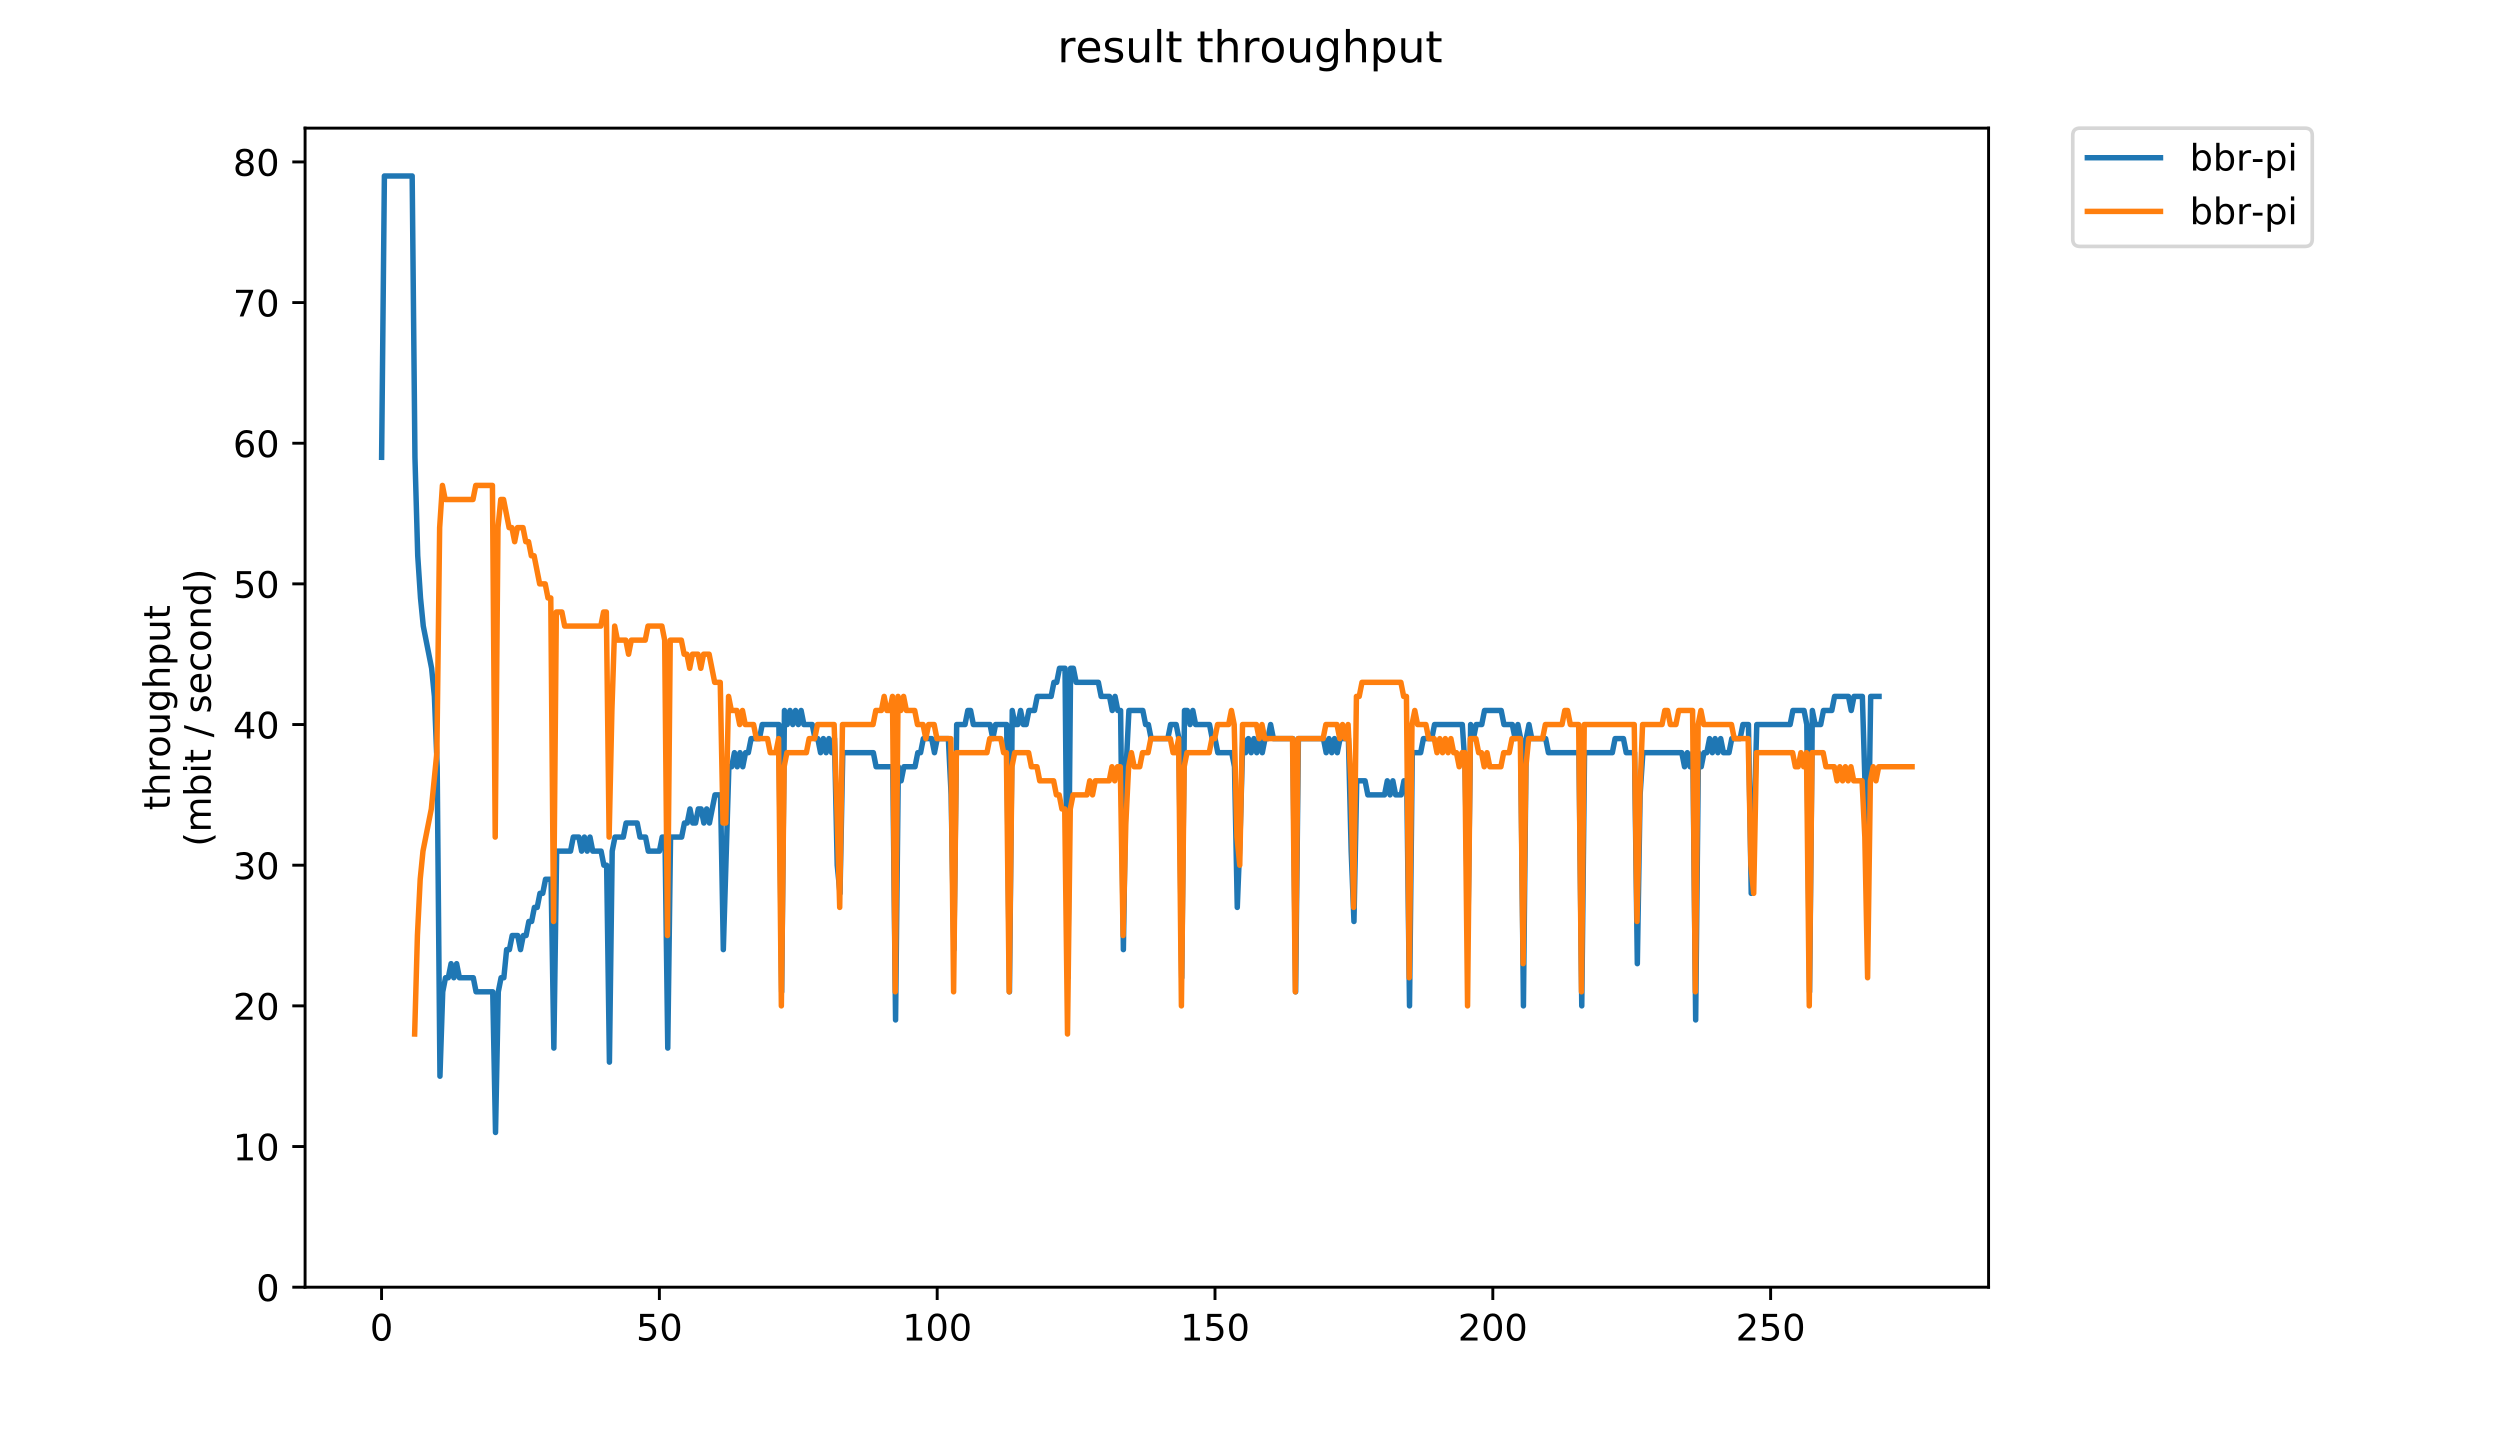 <?xml version="1.0" encoding="utf-8" standalone="no"?>
<!DOCTYPE svg PUBLIC "-//W3C//DTD SVG 1.1//EN"
  "http://www.w3.org/Graphics/SVG/1.1/DTD/svg11.dtd">
<!-- Created with matplotlib (https://matplotlib.org/) -->
<svg height="396pt" version="1.1" viewBox="0 0 684 396" width="684pt" xmlns="http://www.w3.org/2000/svg" xmlns:xlink="http://www.w3.org/1999/xlink">
 <defs>
  <style type="text/css">
*{stroke-linecap:butt;stroke-linejoin:round;}
  </style>
 </defs>
 <g id="figure_1">
  <g id="patch_1">
   <path d="M 0 396 
L 684 396 
L 684 0 
L 0 0 
z
" style="fill:#ffffff;"/>
  </g>
  <g id="axes_1">
   <g id="patch_2">
    <path d="M 83.472 352.174 
L 544.074 352.174 
L 544.074 35.062 
L 83.472 35.062 
z
" style="fill:#ffffff;"/>
   </g>
   <g id="matplotlib.axis_1">
    <g id="xtick_1">
     <g id="line2d_1">
      <defs>
       <path d="M 0 0 
L 0 3.5 
" id="m785abc1c03" style="stroke:#000000;stroke-width:0.8;"/>
      </defs>
      <g>
       <use style="stroke:#000000;stroke-width:0.8;" x="104.395" xlink:href="#m785abc1c03" y="352.174"/>
      </g>
     </g>
     <g id="text_1">
      <!-- 0 -->
      <defs>
       <path d="M 31.781 66.406 
Q 24.172 66.406 20.328 58.906 
Q 16.5 51.422 16.5 36.375 
Q 16.5 21.391 20.328 13.891 
Q 24.172 6.391 31.781 6.391 
Q 39.453 6.391 43.281 13.891 
Q 47.125 21.391 47.125 36.375 
Q 47.125 51.422 43.281 58.906 
Q 39.453 66.406 31.781 66.406 
z
M 31.781 74.219 
Q 44.047 74.219 50.516 64.516 
Q 56.984 54.828 56.984 36.375 
Q 56.984 17.969 50.516 8.266 
Q 44.047 -1.422 31.781 -1.422 
Q 19.531 -1.422 13.062 8.266 
Q 6.594 17.969 6.594 36.375 
Q 6.594 54.828 13.062 64.516 
Q 19.531 74.219 31.781 74.219 
z
" id="DejaVuSans-48"/>
      </defs>
      <g transform="translate(101.214 366.773)scale(0.1 -0.1)">
       <use xlink:href="#DejaVuSans-48"/>
      </g>
     </g>
    </g>
    <g id="xtick_2">
     <g id="line2d_2">
      <g>
       <use style="stroke:#000000;stroke-width:0.8;" x="180.405" xlink:href="#m785abc1c03" y="352.174"/>
      </g>
     </g>
     <g id="text_2">
      <!-- 50 -->
      <defs>
       <path d="M 10.797 72.906 
L 49.516 72.906 
L 49.516 64.594 
L 19.828 64.594 
L 19.828 46.734 
Q 21.969 47.469 24.109 47.828 
Q 26.266 48.188 28.422 48.188 
Q 40.625 48.188 47.75 41.5 
Q 54.891 34.812 54.891 23.391 
Q 54.891 11.625 47.562 5.094 
Q 40.234 -1.422 26.906 -1.422 
Q 22.312 -1.422 17.547 -0.641 
Q 12.797 0.141 7.719 1.703 
L 7.719 11.625 
Q 12.109 9.234 16.797 8.062 
Q 21.484 6.891 26.703 6.891 
Q 35.156 6.891 40.078 11.328 
Q 45.016 15.766 45.016 23.391 
Q 45.016 31 40.078 35.438 
Q 35.156 39.891 26.703 39.891 
Q 22.75 39.891 18.812 39.016 
Q 14.891 38.141 10.797 36.281 
z
" id="DejaVuSans-53"/>
      </defs>
      <g transform="translate(174.042 366.773)scale(0.1 -0.1)">
       <use xlink:href="#DejaVuSans-53"/>
       <use x="63.623" xlink:href="#DejaVuSans-48"/>
      </g>
     </g>
    </g>
    <g id="xtick_3">
     <g id="line2d_3">
      <g>
       <use style="stroke:#000000;stroke-width:0.8;" x="256.414" xlink:href="#m785abc1c03" y="352.174"/>
      </g>
     </g>
     <g id="text_3">
      <!-- 100 -->
      <defs>
       <path d="M 12.406 8.297 
L 28.516 8.297 
L 28.516 63.922 
L 10.984 60.406 
L 10.984 69.391 
L 28.422 72.906 
L 38.281 72.906 
L 38.281 8.297 
L 54.391 8.297 
L 54.391 0 
L 12.406 0 
z
" id="DejaVuSans-49"/>
      </defs>
      <g transform="translate(246.87 366.773)scale(0.1 -0.1)">
       <use xlink:href="#DejaVuSans-49"/>
       <use x="63.623" xlink:href="#DejaVuSans-48"/>
       <use x="127.246" xlink:href="#DejaVuSans-48"/>
      </g>
     </g>
    </g>
    <g id="xtick_4">
     <g id="line2d_4">
      <g>
       <use style="stroke:#000000;stroke-width:0.8;" x="332.424" xlink:href="#m785abc1c03" y="352.174"/>
      </g>
     </g>
     <g id="text_4">
      <!-- 150 -->
      <g transform="translate(322.88 366.773)scale(0.1 -0.1)">
       <use xlink:href="#DejaVuSans-49"/>
       <use x="63.623" xlink:href="#DejaVuSans-53"/>
       <use x="127.246" xlink:href="#DejaVuSans-48"/>
      </g>
     </g>
    </g>
    <g id="xtick_5">
     <g id="line2d_5">
      <g>
       <use style="stroke:#000000;stroke-width:0.8;" x="408.433" xlink:href="#m785abc1c03" y="352.174"/>
      </g>
     </g>
     <g id="text_5">
      <!-- 200 -->
      <defs>
       <path d="M 19.188 8.297 
L 53.609 8.297 
L 53.609 0 
L 7.328 0 
L 7.328 8.297 
Q 12.938 14.109 22.625 23.891 
Q 32.328 33.688 34.812 36.531 
Q 39.547 41.844 41.422 45.531 
Q 43.312 49.219 43.312 52.781 
Q 43.312 58.594 39.234 62.25 
Q 35.156 65.922 28.609 65.922 
Q 23.969 65.922 18.812 64.312 
Q 13.672 62.703 7.812 59.422 
L 7.812 69.391 
Q 13.766 71.781 18.938 73 
Q 24.125 74.219 28.422 74.219 
Q 39.75 74.219 46.484 68.547 
Q 53.219 62.891 53.219 53.422 
Q 53.219 48.922 51.531 44.891 
Q 49.859 40.875 45.406 35.406 
Q 44.188 33.984 37.641 27.219 
Q 31.109 20.453 19.188 8.297 
z
" id="DejaVuSans-50"/>
      </defs>
      <g transform="translate(398.889 366.773)scale(0.1 -0.1)">
       <use xlink:href="#DejaVuSans-50"/>
       <use x="63.623" xlink:href="#DejaVuSans-48"/>
       <use x="127.246" xlink:href="#DejaVuSans-48"/>
      </g>
     </g>
    </g>
    <g id="xtick_6">
     <g id="line2d_6">
      <g>
       <use style="stroke:#000000;stroke-width:0.8;" x="484.443" xlink:href="#m785abc1c03" y="352.174"/>
      </g>
     </g>
     <g id="text_6">
      <!-- 250 -->
      <g transform="translate(474.899 366.773)scale(0.1 -0.1)">
       <use xlink:href="#DejaVuSans-50"/>
       <use x="63.623" xlink:href="#DejaVuSans-53"/>
       <use x="127.246" xlink:href="#DejaVuSans-48"/>
      </g>
     </g>
    </g>
   </g>
   <g id="matplotlib.axis_2">
    <g id="ytick_1">
     <g id="line2d_7">
      <defs>
       <path d="M 0 0 
L -3.5 0 
" id="mc70394aa55" style="stroke:#000000;stroke-width:0.8;"/>
      </defs>
      <g>
       <use style="stroke:#000000;stroke-width:0.8;" x="83.472" xlink:href="#mc70394aa55" y="352.174"/>
      </g>
     </g>
     <g id="text_7">
      <!-- 0 -->
      <g transform="translate(70.11 355.973)scale(0.1 -0.1)">
       <use xlink:href="#DejaVuSans-48"/>
      </g>
     </g>
    </g>
    <g id="ytick_2">
     <g id="line2d_8">
      <g>
       <use style="stroke:#000000;stroke-width:0.8;" x="83.472" xlink:href="#mc70394aa55" y="313.69"/>
      </g>
     </g>
     <g id="text_8">
      <!-- 10 -->
      <g transform="translate(63.747 317.489)scale(0.1 -0.1)">
       <use xlink:href="#DejaVuSans-49"/>
       <use x="63.623" xlink:href="#DejaVuSans-48"/>
      </g>
     </g>
    </g>
    <g id="ytick_3">
     <g id="line2d_9">
      <g>
       <use style="stroke:#000000;stroke-width:0.8;" x="83.472" xlink:href="#mc70394aa55" y="275.205"/>
      </g>
     </g>
     <g id="text_9">
      <!-- 20 -->
      <g transform="translate(63.747 279.005)scale(0.1 -0.1)">
       <use xlink:href="#DejaVuSans-50"/>
       <use x="63.623" xlink:href="#DejaVuSans-48"/>
      </g>
     </g>
    </g>
    <g id="ytick_4">
     <g id="line2d_10">
      <g>
       <use style="stroke:#000000;stroke-width:0.8;" x="83.472" xlink:href="#mc70394aa55" y="236.721"/>
      </g>
     </g>
     <g id="text_10">
      <!-- 30 -->
      <defs>
       <path d="M 40.578 39.312 
Q 47.656 37.797 51.625 33 
Q 55.609 28.219 55.609 21.188 
Q 55.609 10.406 48.188 4.484 
Q 40.766 -1.422 27.094 -1.422 
Q 22.516 -1.422 17.656 -0.516 
Q 12.797 0.391 7.625 2.203 
L 7.625 11.719 
Q 11.719 9.328 16.594 8.109 
Q 21.484 6.891 26.812 6.891 
Q 36.078 6.891 40.938 10.547 
Q 45.797 14.203 45.797 21.188 
Q 45.797 27.641 41.281 31.266 
Q 36.766 34.906 28.719 34.906 
L 20.219 34.906 
L 20.219 43.016 
L 29.109 43.016 
Q 36.375 43.016 40.234 45.922 
Q 44.094 48.828 44.094 54.297 
Q 44.094 59.906 40.109 62.906 
Q 36.141 65.922 28.719 65.922 
Q 24.656 65.922 20.016 65.031 
Q 15.375 64.156 9.812 62.312 
L 9.812 71.094 
Q 15.438 72.656 20.344 73.438 
Q 25.25 74.219 29.594 74.219 
Q 40.828 74.219 47.359 69.109 
Q 53.906 64.016 53.906 55.328 
Q 53.906 49.266 50.438 45.094 
Q 46.969 40.922 40.578 39.312 
z
" id="DejaVuSans-51"/>
      </defs>
      <g transform="translate(63.747 240.52)scale(0.1 -0.1)">
       <use xlink:href="#DejaVuSans-51"/>
       <use x="63.623" xlink:href="#DejaVuSans-48"/>
      </g>
     </g>
    </g>
    <g id="ytick_5">
     <g id="line2d_11">
      <g>
       <use style="stroke:#000000;stroke-width:0.8;" x="83.472" xlink:href="#mc70394aa55" y="198.236"/>
      </g>
     </g>
     <g id="text_11">
      <!-- 40 -->
      <defs>
       <path d="M 37.797 64.312 
L 12.891 25.391 
L 37.797 25.391 
z
M 35.203 72.906 
L 47.609 72.906 
L 47.609 25.391 
L 58.016 25.391 
L 58.016 17.188 
L 47.609 17.188 
L 47.609 0 
L 37.797 0 
L 37.797 17.188 
L 4.891 17.188 
L 4.891 26.703 
z
" id="DejaVuSans-52"/>
      </defs>
      <g transform="translate(63.747 202.036)scale(0.1 -0.1)">
       <use xlink:href="#DejaVuSans-52"/>
       <use x="63.623" xlink:href="#DejaVuSans-48"/>
      </g>
     </g>
    </g>
    <g id="ytick_6">
     <g id="line2d_12">
      <g>
       <use style="stroke:#000000;stroke-width:0.8;" x="83.472" xlink:href="#mc70394aa55" y="159.752"/>
      </g>
     </g>
     <g id="text_12">
      <!-- 50 -->
      <g transform="translate(63.747 163.551)scale(0.1 -0.1)">
       <use xlink:href="#DejaVuSans-53"/>
       <use x="63.623" xlink:href="#DejaVuSans-48"/>
      </g>
     </g>
    </g>
    <g id="ytick_7">
     <g id="line2d_13">
      <g>
       <use style="stroke:#000000;stroke-width:0.8;" x="83.472" xlink:href="#mc70394aa55" y="121.268"/>
      </g>
     </g>
     <g id="text_13">
      <!-- 60 -->
      <defs>
       <path d="M 33.016 40.375 
Q 26.375 40.375 22.484 35.828 
Q 18.609 31.297 18.609 23.391 
Q 18.609 15.531 22.484 10.953 
Q 26.375 6.391 33.016 6.391 
Q 39.656 6.391 43.531 10.953 
Q 47.406 15.531 47.406 23.391 
Q 47.406 31.297 43.531 35.828 
Q 39.656 40.375 33.016 40.375 
z
M 52.594 71.297 
L 52.594 62.312 
Q 48.875 64.062 45.094 64.984 
Q 41.312 65.922 37.594 65.922 
Q 27.828 65.922 22.672 59.328 
Q 17.531 52.734 16.797 39.406 
Q 19.672 43.656 24.016 45.922 
Q 28.375 48.188 33.594 48.188 
Q 44.578 48.188 50.953 41.516 
Q 57.328 34.859 57.328 23.391 
Q 57.328 12.156 50.688 5.359 
Q 44.047 -1.422 33.016 -1.422 
Q 20.359 -1.422 13.672 8.266 
Q 6.984 17.969 6.984 36.375 
Q 6.984 53.656 15.188 63.938 
Q 23.391 74.219 37.203 74.219 
Q 40.922 74.219 44.703 73.484 
Q 48.484 72.75 52.594 71.297 
z
" id="DejaVuSans-54"/>
      </defs>
      <g transform="translate(63.747 125.067)scale(0.1 -0.1)">
       <use xlink:href="#DejaVuSans-54"/>
       <use x="63.623" xlink:href="#DejaVuSans-48"/>
      </g>
     </g>
    </g>
    <g id="ytick_8">
     <g id="line2d_14">
      <g>
       <use style="stroke:#000000;stroke-width:0.8;" x="83.472" xlink:href="#mc70394aa55" y="82.783"/>
      </g>
     </g>
     <g id="text_14">
      <!-- 70 -->
      <defs>
       <path d="M 8.203 72.906 
L 55.078 72.906 
L 55.078 68.703 
L 28.609 0 
L 18.312 0 
L 43.219 64.594 
L 8.203 64.594 
z
" id="DejaVuSans-55"/>
      </defs>
      <g transform="translate(63.747 86.582)scale(0.1 -0.1)">
       <use xlink:href="#DejaVuSans-55"/>
       <use x="63.623" xlink:href="#DejaVuSans-48"/>
      </g>
     </g>
    </g>
    <g id="ytick_9">
     <g id="line2d_15">
      <g>
       <use style="stroke:#000000;stroke-width:0.8;" x="83.472" xlink:href="#mc70394aa55" y="44.299"/>
      </g>
     </g>
     <g id="text_15">
      <!-- 80 -->
      <defs>
       <path d="M 31.781 34.625 
Q 24.75 34.625 20.719 30.859 
Q 16.703 27.094 16.703 20.516 
Q 16.703 13.922 20.719 10.156 
Q 24.75 6.391 31.781 6.391 
Q 38.812 6.391 42.859 10.172 
Q 46.922 13.969 46.922 20.516 
Q 46.922 27.094 42.891 30.859 
Q 38.875 34.625 31.781 34.625 
z
M 21.922 38.812 
Q 15.578 40.375 12.031 44.719 
Q 8.5 49.078 8.5 55.328 
Q 8.5 64.062 14.719 69.141 
Q 20.953 74.219 31.781 74.219 
Q 42.672 74.219 48.875 69.141 
Q 55.078 64.062 55.078 55.328 
Q 55.078 49.078 51.531 44.719 
Q 48 40.375 41.703 38.812 
Q 48.828 37.156 52.797 32.312 
Q 56.781 27.484 56.781 20.516 
Q 56.781 9.906 50.312 4.234 
Q 43.844 -1.422 31.781 -1.422 
Q 19.734 -1.422 13.25 4.234 
Q 6.781 9.906 6.781 20.516 
Q 6.781 27.484 10.781 32.312 
Q 14.797 37.156 21.922 38.812 
z
M 18.312 54.391 
Q 18.312 48.734 21.844 45.562 
Q 25.391 42.391 31.781 42.391 
Q 38.141 42.391 41.719 45.562 
Q 45.312 48.734 45.312 54.391 
Q 45.312 60.062 41.719 63.234 
Q 38.141 66.406 31.781 66.406 
Q 25.391 66.406 21.844 63.234 
Q 18.312 60.062 18.312 54.391 
z
" id="DejaVuSans-56"/>
      </defs>
      <g transform="translate(63.747 48.098)scale(0.1 -0.1)">
       <use xlink:href="#DejaVuSans-56"/>
       <use x="63.623" xlink:href="#DejaVuSans-48"/>
      </g>
     </g>
    </g>
    <g id="text_16">
     <!-- throughput -->
     <defs>
      <path d="M 18.312 70.219 
L 18.312 54.688 
L 36.812 54.688 
L 36.812 47.703 
L 18.312 47.703 
L 18.312 18.016 
Q 18.312 11.328 20.141 9.422 
Q 21.969 7.516 27.594 7.516 
L 36.812 7.516 
L 36.812 0 
L 27.594 0 
Q 17.188 0 13.234 3.875 
Q 9.281 7.766 9.281 18.016 
L 9.281 47.703 
L 2.688 47.703 
L 2.688 54.688 
L 9.281 54.688 
L 9.281 70.219 
z
" id="DejaVuSans-116"/>
      <path d="M 54.891 33.016 
L 54.891 0 
L 45.906 0 
L 45.906 32.719 
Q 45.906 40.484 42.875 44.328 
Q 39.844 48.188 33.797 48.188 
Q 26.516 48.188 22.312 43.547 
Q 18.109 38.922 18.109 30.906 
L 18.109 0 
L 9.078 0 
L 9.078 75.984 
L 18.109 75.984 
L 18.109 46.188 
Q 21.344 51.125 25.703 53.562 
Q 30.078 56 35.797 56 
Q 45.219 56 50.047 50.172 
Q 54.891 44.344 54.891 33.016 
z
" id="DejaVuSans-104"/>
      <path d="M 41.109 46.297 
Q 39.594 47.172 37.812 47.578 
Q 36.031 48 33.891 48 
Q 26.266 48 22.188 43.047 
Q 18.109 38.094 18.109 28.812 
L 18.109 0 
L 9.078 0 
L 9.078 54.688 
L 18.109 54.688 
L 18.109 46.188 
Q 20.953 51.172 25.484 53.578 
Q 30.031 56 36.531 56 
Q 37.453 56 38.578 55.875 
Q 39.703 55.766 41.062 55.516 
z
" id="DejaVuSans-114"/>
      <path d="M 30.609 48.391 
Q 23.391 48.391 19.188 42.75 
Q 14.984 37.109 14.984 27.297 
Q 14.984 17.484 19.156 11.844 
Q 23.344 6.203 30.609 6.203 
Q 37.797 6.203 41.984 11.859 
Q 46.188 17.531 46.188 27.297 
Q 46.188 37.016 41.984 42.703 
Q 37.797 48.391 30.609 48.391 
z
M 30.609 56 
Q 42.328 56 49.016 48.375 
Q 55.719 40.766 55.719 27.297 
Q 55.719 13.875 49.016 6.219 
Q 42.328 -1.422 30.609 -1.422 
Q 18.844 -1.422 12.172 6.219 
Q 5.516 13.875 5.516 27.297 
Q 5.516 40.766 12.172 48.375 
Q 18.844 56 30.609 56 
z
" id="DejaVuSans-111"/>
      <path d="M 8.5 21.578 
L 8.5 54.688 
L 17.484 54.688 
L 17.484 21.922 
Q 17.484 14.156 20.5 10.266 
Q 23.531 6.391 29.594 6.391 
Q 36.859 6.391 41.078 11.031 
Q 45.312 15.672 45.312 23.688 
L 45.312 54.688 
L 54.297 54.688 
L 54.297 0 
L 45.312 0 
L 45.312 8.406 
Q 42.047 3.422 37.719 1 
Q 33.406 -1.422 27.688 -1.422 
Q 18.266 -1.422 13.375 4.438 
Q 8.5 10.297 8.5 21.578 
z
M 31.109 56 
z
" id="DejaVuSans-117"/>
      <path d="M 45.406 27.984 
Q 45.406 37.75 41.375 43.109 
Q 37.359 48.484 30.078 48.484 
Q 22.859 48.484 18.828 43.109 
Q 14.797 37.75 14.797 27.984 
Q 14.797 18.266 18.828 12.891 
Q 22.859 7.516 30.078 7.516 
Q 37.359 7.516 41.375 12.891 
Q 45.406 18.266 45.406 27.984 
z
M 54.391 6.781 
Q 54.391 -7.172 48.188 -13.984 
Q 42 -20.797 29.203 -20.797 
Q 24.469 -20.797 20.266 -20.094 
Q 16.062 -19.391 12.109 -17.922 
L 12.109 -9.188 
Q 16.062 -11.328 19.922 -12.344 
Q 23.781 -13.375 27.781 -13.375 
Q 36.625 -13.375 41.016 -8.766 
Q 45.406 -4.156 45.406 5.172 
L 45.406 9.625 
Q 42.625 4.781 38.281 2.391 
Q 33.938 0 27.875 0 
Q 17.828 0 11.672 7.656 
Q 5.516 15.328 5.516 27.984 
Q 5.516 40.672 11.672 48.328 
Q 17.828 56 27.875 56 
Q 33.938 56 38.281 53.609 
Q 42.625 51.219 45.406 46.391 
L 45.406 54.688 
L 54.391 54.688 
z
" id="DejaVuSans-103"/>
      <path d="M 18.109 8.203 
L 18.109 -20.797 
L 9.078 -20.797 
L 9.078 54.688 
L 18.109 54.688 
L 18.109 46.391 
Q 20.953 51.266 25.266 53.625 
Q 29.594 56 35.594 56 
Q 45.562 56 51.781 48.094 
Q 58.016 40.188 58.016 27.297 
Q 58.016 14.406 51.781 6.484 
Q 45.562 -1.422 35.594 -1.422 
Q 29.594 -1.422 25.266 0.953 
Q 20.953 3.328 18.109 8.203 
z
M 48.688 27.297 
Q 48.688 37.203 44.609 42.844 
Q 40.531 48.484 33.406 48.484 
Q 26.266 48.484 22.188 42.844 
Q 18.109 37.203 18.109 27.297 
Q 18.109 17.391 22.188 11.75 
Q 26.266 6.109 33.406 6.109 
Q 40.531 6.109 44.609 11.75 
Q 48.688 17.391 48.688 27.297 
z
" id="DejaVuSans-112"/>
     </defs>
     <g transform="translate(46.47 221.675)rotate(-90)scale(0.1 -0.1)">
      <use xlink:href="#DejaVuSans-116"/>
      <use x="39.209" xlink:href="#DejaVuSans-104"/>
      <use x="102.588" xlink:href="#DejaVuSans-114"/>
      <use x="143.67" xlink:href="#DejaVuSans-111"/>
      <use x="204.852" xlink:href="#DejaVuSans-117"/>
      <use x="268.23" xlink:href="#DejaVuSans-103"/>
      <use x="331.707" xlink:href="#DejaVuSans-104"/>
      <use x="395.086" xlink:href="#DejaVuSans-112"/>
      <use x="458.562" xlink:href="#DejaVuSans-117"/>
      <use x="521.941" xlink:href="#DejaVuSans-116"/>
     </g>
     <!-- (mbit / second) -->
     <defs>
      <path d="M 31 75.875 
Q 24.469 64.656 21.281 53.656 
Q 18.109 42.672 18.109 31.391 
Q 18.109 20.125 21.312 9.062 
Q 24.516 -2 31 -13.188 
L 23.188 -13.188 
Q 15.875 -1.703 12.234 9.375 
Q 8.594 20.453 8.594 31.391 
Q 8.594 42.281 12.203 53.312 
Q 15.828 64.359 23.188 75.875 
z
" id="DejaVuSans-40"/>
      <path d="M 52 44.188 
Q 55.375 50.25 60.062 53.125 
Q 64.75 56 71.094 56 
Q 79.641 56 84.281 50.016 
Q 88.922 44.047 88.922 33.016 
L 88.922 0 
L 79.891 0 
L 79.891 32.719 
Q 79.891 40.578 77.094 44.375 
Q 74.312 48.188 68.609 48.188 
Q 61.625 48.188 57.562 43.547 
Q 53.516 38.922 53.516 30.906 
L 53.516 0 
L 44.484 0 
L 44.484 32.719 
Q 44.484 40.625 41.703 44.406 
Q 38.922 48.188 33.109 48.188 
Q 26.219 48.188 22.156 43.531 
Q 18.109 38.875 18.109 30.906 
L 18.109 0 
L 9.078 0 
L 9.078 54.688 
L 18.109 54.688 
L 18.109 46.188 
Q 21.188 51.219 25.484 53.609 
Q 29.781 56 35.688 56 
Q 41.656 56 45.828 52.969 
Q 50 49.953 52 44.188 
z
" id="DejaVuSans-109"/>
      <path d="M 48.688 27.297 
Q 48.688 37.203 44.609 42.844 
Q 40.531 48.484 33.406 48.484 
Q 26.266 48.484 22.188 42.844 
Q 18.109 37.203 18.109 27.297 
Q 18.109 17.391 22.188 11.75 
Q 26.266 6.109 33.406 6.109 
Q 40.531 6.109 44.609 11.75 
Q 48.688 17.391 48.688 27.297 
z
M 18.109 46.391 
Q 20.953 51.266 25.266 53.625 
Q 29.594 56 35.594 56 
Q 45.562 56 51.781 48.094 
Q 58.016 40.188 58.016 27.297 
Q 58.016 14.406 51.781 6.484 
Q 45.562 -1.422 35.594 -1.422 
Q 29.594 -1.422 25.266 0.953 
Q 20.953 3.328 18.109 8.203 
L 18.109 0 
L 9.078 0 
L 9.078 75.984 
L 18.109 75.984 
z
" id="DejaVuSans-98"/>
      <path d="M 9.422 54.688 
L 18.406 54.688 
L 18.406 0 
L 9.422 0 
z
M 9.422 75.984 
L 18.406 75.984 
L 18.406 64.594 
L 9.422 64.594 
z
" id="DejaVuSans-105"/>
      <path id="DejaVuSans-32"/>
      <path d="M 25.391 72.906 
L 33.688 72.906 
L 8.297 -9.281 
L 0 -9.281 
z
" id="DejaVuSans-47"/>
      <path d="M 44.281 53.078 
L 44.281 44.578 
Q 40.484 46.531 36.375 47.5 
Q 32.281 48.484 27.875 48.484 
Q 21.188 48.484 17.844 46.438 
Q 14.5 44.391 14.5 40.281 
Q 14.5 37.156 16.891 35.375 
Q 19.281 33.594 26.516 31.984 
L 29.594 31.297 
Q 39.156 29.25 43.188 25.516 
Q 47.219 21.781 47.219 15.094 
Q 47.219 7.469 41.188 3.016 
Q 35.156 -1.422 24.609 -1.422 
Q 20.219 -1.422 15.453 -0.562 
Q 10.688 0.297 5.422 2 
L 5.422 11.281 
Q 10.406 8.688 15.234 7.391 
Q 20.062 6.109 24.812 6.109 
Q 31.156 6.109 34.562 8.281 
Q 37.984 10.453 37.984 14.406 
Q 37.984 18.062 35.516 20.016 
Q 33.062 21.969 24.703 23.781 
L 21.578 24.516 
Q 13.234 26.266 9.516 29.906 
Q 5.812 33.547 5.812 39.891 
Q 5.812 47.609 11.281 51.797 
Q 16.75 56 26.812 56 
Q 31.781 56 36.172 55.266 
Q 40.578 54.547 44.281 53.078 
z
" id="DejaVuSans-115"/>
      <path d="M 56.203 29.594 
L 56.203 25.203 
L 14.891 25.203 
Q 15.484 15.922 20.484 11.062 
Q 25.484 6.203 34.422 6.203 
Q 39.594 6.203 44.453 7.469 
Q 49.312 8.734 54.109 11.281 
L 54.109 2.781 
Q 49.266 0.734 44.188 -0.344 
Q 39.109 -1.422 33.891 -1.422 
Q 20.797 -1.422 13.156 6.188 
Q 5.516 13.812 5.516 26.812 
Q 5.516 40.234 12.766 48.109 
Q 20.016 56 32.328 56 
Q 43.359 56 49.781 48.891 
Q 56.203 41.797 56.203 29.594 
z
M 47.219 32.234 
Q 47.125 39.594 43.094 43.984 
Q 39.062 48.391 32.422 48.391 
Q 24.906 48.391 20.391 44.141 
Q 15.875 39.891 15.188 32.172 
z
" id="DejaVuSans-101"/>
      <path d="M 48.781 52.594 
L 48.781 44.188 
Q 44.969 46.297 41.141 47.344 
Q 37.312 48.391 33.406 48.391 
Q 24.656 48.391 19.812 42.844 
Q 14.984 37.312 14.984 27.297 
Q 14.984 17.281 19.812 11.734 
Q 24.656 6.203 33.406 6.203 
Q 37.312 6.203 41.141 7.25 
Q 44.969 8.297 48.781 10.406 
L 48.781 2.094 
Q 45.016 0.344 40.984 -0.531 
Q 36.969 -1.422 32.422 -1.422 
Q 20.062 -1.422 12.781 6.344 
Q 5.516 14.109 5.516 27.297 
Q 5.516 40.672 12.859 48.328 
Q 20.219 56 33.016 56 
Q 37.156 56 41.109 55.141 
Q 45.062 54.297 48.781 52.594 
z
" id="DejaVuSans-99"/>
      <path d="M 54.891 33.016 
L 54.891 0 
L 45.906 0 
L 45.906 32.719 
Q 45.906 40.484 42.875 44.328 
Q 39.844 48.188 33.797 48.188 
Q 26.516 48.188 22.312 43.547 
Q 18.109 38.922 18.109 30.906 
L 18.109 0 
L 9.078 0 
L 9.078 54.688 
L 18.109 54.688 
L 18.109 46.188 
Q 21.344 51.125 25.703 53.562 
Q 30.078 56 35.797 56 
Q 45.219 56 50.047 50.172 
Q 54.891 44.344 54.891 33.016 
z
" id="DejaVuSans-110"/>
      <path d="M 45.406 46.391 
L 45.406 75.984 
L 54.391 75.984 
L 54.391 0 
L 45.406 0 
L 45.406 8.203 
Q 42.578 3.328 38.25 0.953 
Q 33.938 -1.422 27.875 -1.422 
Q 17.969 -1.422 11.734 6.484 
Q 5.516 14.406 5.516 27.297 
Q 5.516 40.188 11.734 48.094 
Q 17.969 56 27.875 56 
Q 33.938 56 38.25 53.625 
Q 42.578 51.266 45.406 46.391 
z
M 14.797 27.297 
Q 14.797 17.391 18.875 11.75 
Q 22.953 6.109 30.078 6.109 
Q 37.203 6.109 41.297 11.75 
Q 45.406 17.391 45.406 27.297 
Q 45.406 37.203 41.297 42.844 
Q 37.203 48.484 30.078 48.484 
Q 22.953 48.484 18.875 42.844 
Q 14.797 37.203 14.797 27.297 
z
" id="DejaVuSans-100"/>
      <path d="M 8.016 75.875 
L 15.828 75.875 
Q 23.141 64.359 26.781 53.312 
Q 30.422 42.281 30.422 31.391 
Q 30.422 20.453 26.781 9.375 
Q 23.141 -1.703 15.828 -13.188 
L 8.016 -13.188 
Q 14.5 -2 17.703 9.062 
Q 20.906 20.125 20.906 31.391 
Q 20.906 42.672 17.703 53.656 
Q 14.5 64.656 8.016 75.875 
z
" id="DejaVuSans-41"/>
     </defs>
     <g transform="translate(57.668 231.609)rotate(-90)scale(0.1 -0.1)">
      <use xlink:href="#DejaVuSans-40"/>
      <use x="39.014" xlink:href="#DejaVuSans-109"/>
      <use x="136.426" xlink:href="#DejaVuSans-98"/>
      <use x="199.902" xlink:href="#DejaVuSans-105"/>
      <use x="227.686" xlink:href="#DejaVuSans-116"/>
      <use x="266.895" xlink:href="#DejaVuSans-32"/>
      <use x="298.682" xlink:href="#DejaVuSans-47"/>
      <use x="332.373" xlink:href="#DejaVuSans-32"/>
      <use x="364.16" xlink:href="#DejaVuSans-115"/>
      <use x="416.26" xlink:href="#DejaVuSans-101"/>
      <use x="477.783" xlink:href="#DejaVuSans-99"/>
      <use x="532.764" xlink:href="#DejaVuSans-111"/>
      <use x="593.945" xlink:href="#DejaVuSans-110"/>
      <use x="657.324" xlink:href="#DejaVuSans-100"/>
      <use x="720.801" xlink:href="#DejaVuSans-41"/>
     </g>
    </g>
   </g>
   <g id="line2d_16">
    <path clip-path="url(#pd9e5650bfd)" d="M 104.409 125.116 
L 105.169 48.147 
L 112.77 48.147 
L 113.53 125.116 
L 114.29 152.055 
L 115.05 163.6 
L 115.81 171.297 
L 118.09 182.843 
L 118.851 190.54 
L 119.611 209.782 
L 120.371 294.448 
L 121.131 271.357 
L 121.891 267.508 
L 122.651 267.508 
L 123.411 263.66 
L 124.171 267.508 
L 124.931 263.66 
L 125.691 267.508 
L 129.492 267.508 
L 130.252 271.357 
L 134.813 271.357 
L 135.573 309.841 
L 136.333 271.357 
L 137.093 267.508 
L 137.853 267.508 
L 138.613 259.812 
L 139.373 259.812 
L 140.133 255.963 
L 141.653 255.963 
L 142.414 259.812 
L 143.174 255.963 
L 143.934 255.963 
L 144.694 252.115 
L 145.454 252.115 
L 146.214 248.266 
L 146.974 248.266 
L 147.734 244.418 
L 148.494 244.418 
L 149.254 240.569 
L 150.775 240.569 
L 151.535 286.751 
L 152.295 232.872 
L 156.095 232.872 
L 156.855 229.024 
L 158.376 229.024 
L 159.136 232.872 
L 159.896 229.024 
L 160.656 232.872 
L 161.416 229.024 
L 162.176 232.872 
L 164.456 232.872 
L 165.216 236.721 
L 165.976 236.721 
L 166.737 290.599 
L 167.497 232.872 
L 168.257 229.024 
L 170.537 229.024 
L 171.297 225.176 
L 174.338 225.176 
L 175.098 229.024 
L 176.618 229.024 
L 177.378 232.872 
L 180.418 232.872 
L 181.178 229.024 
L 181.938 229.024 
L 182.699 286.751 
L 183.459 229.024 
L 186.499 229.024 
L 187.259 225.176 
L 188.019 225.176 
L 188.779 221.327 
L 189.539 225.176 
L 190.3 225.176 
L 191.06 221.327 
L 191.82 221.327 
L 192.58 225.176 
L 193.34 221.327 
L 194.1 225.176 
L 195.62 217.479 
L 197.14 217.479 
L 197.9 259.812 
L 199.421 209.782 
L 200.181 209.782 
L 200.941 205.933 
L 201.701 209.782 
L 202.461 205.933 
L 203.221 209.782 
L 203.981 205.933 
L 204.741 205.933 
L 205.501 202.085 
L 207.782 202.085 
L 208.542 198.236 
L 213.102 198.236 
L 213.862 271.357 
L 214.623 194.388 
L 215.383 198.236 
L 216.143 194.388 
L 216.903 198.236 
L 217.663 194.388 
L 218.423 198.236 
L 219.183 194.388 
L 219.943 198.236 
L 222.223 198.236 
L 222.984 202.085 
L 223.744 202.085 
L 224.504 205.933 
L 225.264 202.085 
L 226.024 205.933 
L 226.784 202.085 
L 227.544 205.933 
L 228.304 202.085 
L 229.064 236.721 
L 229.824 244.418 
L 230.585 205.933 
L 238.946 205.933 
L 239.706 209.782 
L 244.266 209.782 
L 245.026 279.054 
L 245.786 209.782 
L 246.547 213.63 
L 247.307 209.782 
L 250.347 209.782 
L 251.107 205.933 
L 251.867 205.933 
L 252.627 202.085 
L 254.908 202.085 
L 255.668 205.933 
L 256.428 202.085 
L 259.468 202.085 
L 260.228 217.479 
L 260.988 259.812 
L 261.748 198.236 
L 264.029 198.236 
L 264.789 194.388 
L 265.549 194.388 
L 266.309 198.236 
L 270.87 198.236 
L 271.63 202.085 
L 272.39 198.236 
L 275.43 198.236 
L 276.19 271.357 
L 276.95 194.388 
L 277.71 198.236 
L 278.471 198.236 
L 279.231 194.388 
L 279.991 198.236 
L 280.751 198.236 
L 281.511 194.388 
L 283.031 194.388 
L 283.791 190.54 
L 287.592 190.54 
L 288.352 186.691 
L 289.112 186.691 
L 289.872 182.843 
L 291.392 182.843 
L 292.152 267.508 
L 292.912 182.843 
L 293.672 182.843 
L 294.433 186.691 
L 300.513 186.691 
L 301.273 190.54 
L 303.554 190.54 
L 304.314 194.388 
L 305.074 190.54 
L 305.834 194.388 
L 306.594 194.388 
L 307.354 259.812 
L 308.114 209.782 
L 308.874 194.388 
L 312.675 194.388 
L 313.435 198.236 
L 314.195 198.236 
L 314.955 202.085 
L 319.516 202.085 
L 320.276 198.236 
L 321.796 198.236 
L 322.556 202.085 
L 323.316 267.508 
L 324.076 194.388 
L 324.836 194.388 
L 325.596 198.236 
L 326.356 194.388 
L 327.117 198.236 
L 330.917 198.236 
L 331.677 202.085 
L 332.437 202.085 
L 333.197 205.933 
L 336.998 205.933 
L 337.758 209.782 
L 338.518 248.266 
L 339.278 229.024 
L 340.038 202.085 
L 340.798 205.933 
L 341.558 202.085 
L 342.318 205.933 
L 343.079 202.085 
L 343.839 205.933 
L 344.599 202.085 
L 345.359 205.933 
L 346.119 202.085 
L 346.879 202.085 
L 347.639 198.236 
L 348.399 202.085 
L 353.72 202.085 
L 354.48 271.357 
L 355.24 202.085 
L 362.081 202.085 
L 362.841 205.933 
L 363.601 202.085 
L 364.361 205.933 
L 365.121 202.085 
L 365.881 205.933 
L 366.642 202.085 
L 368.922 202.085 
L 369.682 232.872 
L 370.442 252.115 
L 371.202 213.63 
L 373.482 213.63 
L 374.242 217.479 
L 378.803 217.479 
L 379.563 213.63 
L 380.323 217.479 
L 381.083 213.63 
L 381.843 217.479 
L 383.364 217.479 
L 384.124 213.63 
L 384.884 213.63 
L 385.644 275.205 
L 386.404 205.933 
L 388.684 205.933 
L 389.444 202.085 
L 391.725 202.085 
L 392.485 198.236 
L 400.086 198.236 
L 400.846 209.782 
L 401.606 255.963 
L 402.366 198.236 
L 403.126 202.085 
L 403.886 198.236 
L 405.406 198.236 
L 406.166 194.388 
L 410.727 194.388 
L 411.487 198.236 
L 413.767 198.236 
L 414.528 202.085 
L 415.288 198.236 
L 416.048 202.085 
L 416.808 275.205 
L 417.568 202.085 
L 418.328 198.236 
L 419.088 202.085 
L 422.889 202.085 
L 423.649 205.933 
L 432.01 205.933 
L 432.77 275.205 
L 433.53 205.933 
L 441.131 205.933 
L 441.891 202.085 
L 444.171 202.085 
L 444.931 205.933 
L 447.212 205.933 
L 447.972 263.66 
L 448.732 217.479 
L 449.492 205.933 
L 460.133 205.933 
L 460.893 209.782 
L 461.653 205.933 
L 462.413 209.782 
L 463.174 205.933 
L 463.934 279.054 
L 464.694 205.933 
L 465.454 209.782 
L 466.214 205.933 
L 466.974 205.933 
L 467.734 202.085 
L 468.494 205.933 
L 469.254 202.085 
L 470.014 205.933 
L 470.775 202.085 
L 471.535 205.933 
L 473.055 205.933 
L 473.815 202.085 
L 476.095 202.085 
L 476.855 198.236 
L 478.375 198.236 
L 479.136 244.418 
L 479.896 225.176 
L 480.656 198.236 
L 489.777 198.236 
L 490.537 194.388 
L 493.577 194.388 
L 494.337 198.236 
L 495.098 271.357 
L 495.858 194.388 
L 496.618 198.236 
L 498.138 198.236 
L 498.898 194.388 
L 501.178 194.388 
L 501.938 190.54 
L 505.739 190.54 
L 506.499 194.388 
L 507.259 190.54 
L 509.539 190.54 
L 511.06 240.569 
L 511.82 190.54 
L 514.1 190.54 
L 514.1 190.54 
" style="fill:none;stroke:#1f77b4;stroke-linecap:square;stroke-width:1.5;"/>
   </g>
   <g id="line2d_17">
    <path clip-path="url(#pd9e5650bfd)" d="M 113.446 282.902 
L 114.206 255.963 
L 114.966 240.569 
L 115.727 232.872 
L 118.007 221.327 
L 119.527 205.933 
L 120.287 144.358 
L 121.047 132.813 
L 121.807 136.661 
L 129.408 136.661 
L 130.168 132.813 
L 134.729 132.813 
L 135.489 229.024 
L 136.249 144.358 
L 137.009 136.661 
L 137.769 136.661 
L 139.29 144.358 
L 140.05 144.358 
L 140.81 148.207 
L 141.57 144.358 
L 143.09 144.358 
L 143.85 148.207 
L 144.61 148.207 
L 145.37 152.055 
L 146.13 152.055 
L 147.651 159.752 
L 149.171 159.752 
L 149.931 163.6 
L 150.691 163.6 
L 151.451 252.115 
L 152.211 167.449 
L 153.731 167.449 
L 154.491 171.297 
L 164.373 171.297 
L 165.133 167.449 
L 165.893 167.449 
L 166.653 229.024 
L 167.413 194.388 
L 168.173 171.297 
L 168.933 175.146 
L 171.214 175.146 
L 171.974 178.994 
L 172.734 175.146 
L 176.534 175.146 
L 177.294 171.297 
L 181.095 171.297 
L 181.855 175.146 
L 182.615 255.963 
L 183.375 175.146 
L 186.415 175.146 
L 187.176 178.994 
L 187.936 178.994 
L 188.696 182.843 
L 189.456 178.994 
L 190.976 178.994 
L 191.736 182.843 
L 192.496 178.994 
L 194.016 178.994 
L 195.537 186.691 
L 197.057 186.691 
L 197.817 225.176 
L 198.577 225.176 
L 199.337 190.54 
L 200.097 194.388 
L 201.617 194.388 
L 202.377 198.236 
L 203.138 194.388 
L 203.898 198.236 
L 206.178 198.236 
L 206.938 202.085 
L 209.978 202.085 
L 210.738 205.933 
L 212.259 205.933 
L 213.019 202.085 
L 213.779 275.205 
L 214.539 209.782 
L 215.299 205.933 
L 220.62 205.933 
L 221.38 202.085 
L 222.9 202.085 
L 223.66 198.236 
L 228.221 198.236 
L 228.981 221.327 
L 229.741 248.266 
L 230.501 198.236 
L 238.862 198.236 
L 239.622 194.388 
L 241.142 194.388 
L 241.902 190.54 
L 242.662 194.388 
L 243.423 194.388 
L 244.183 190.54 
L 244.943 271.357 
L 245.703 190.54 
L 246.463 194.388 
L 247.223 190.54 
L 247.983 194.388 
L 250.263 194.388 
L 251.023 198.236 
L 252.544 198.236 
L 253.304 202.085 
L 254.064 198.236 
L 255.584 198.236 
L 256.344 202.085 
L 260.145 202.085 
L 260.905 271.357 
L 261.665 205.933 
L 270.026 205.933 
L 270.786 202.085 
L 273.826 202.085 
L 274.586 205.933 
L 275.347 205.933 
L 276.107 271.357 
L 276.867 209.782 
L 277.627 205.933 
L 281.427 205.933 
L 282.187 209.782 
L 283.708 209.782 
L 284.468 213.63 
L 288.268 213.63 
L 289.028 217.479 
L 289.788 217.479 
L 290.548 221.327 
L 291.309 221.327 
L 292.069 282.902 
L 292.829 221.327 
L 293.589 217.479 
L 297.389 217.479 
L 298.149 213.63 
L 298.909 217.479 
L 299.67 213.63 
L 303.47 213.63 
L 304.23 209.782 
L 304.99 213.63 
L 305.75 209.782 
L 306.51 209.782 
L 307.271 255.963 
L 308.031 225.176 
L 308.791 209.782 
L 309.551 205.933 
L 310.311 209.782 
L 311.831 209.782 
L 312.591 205.933 
L 314.111 205.933 
L 314.871 202.085 
L 320.192 202.085 
L 320.952 205.933 
L 321.712 205.933 
L 322.472 202.085 
L 323.233 275.205 
L 323.993 209.782 
L 324.753 205.933 
L 330.833 205.933 
L 331.594 202.085 
L 332.354 202.085 
L 333.114 198.236 
L 336.154 198.236 
L 336.914 194.388 
L 337.674 198.236 
L 338.434 229.024 
L 339.195 236.721 
L 339.955 198.236 
L 343.755 198.236 
L 344.515 202.085 
L 345.275 198.236 
L 346.035 202.085 
L 353.636 202.085 
L 354.396 271.357 
L 355.156 202.085 
L 361.997 202.085 
L 362.757 198.236 
L 365.798 198.236 
L 366.558 202.085 
L 367.318 198.236 
L 368.078 202.085 
L 368.838 198.236 
L 369.598 213.63 
L 370.358 248.266 
L 371.118 190.54 
L 371.879 190.54 
L 372.639 186.691 
L 383.28 186.691 
L 384.04 190.54 
L 384.8 190.54 
L 385.56 267.508 
L 386.32 198.236 
L 387.08 194.388 
L 387.841 198.236 
L 390.121 198.236 
L 390.881 202.085 
L 392.401 202.085 
L 393.161 205.933 
L 393.921 202.085 
L 394.681 205.933 
L 395.442 202.085 
L 396.202 205.933 
L 396.962 202.085 
L 397.722 205.933 
L 398.482 205.933 
L 399.242 209.782 
L 400.002 205.933 
L 400.762 205.933 
L 401.522 275.205 
L 402.282 202.085 
L 403.803 202.085 
L 404.563 205.933 
L 405.323 205.933 
L 406.083 209.782 
L 406.843 205.933 
L 407.603 209.782 
L 410.643 209.782 
L 411.404 205.933 
L 412.924 205.933 
L 413.684 202.085 
L 415.964 202.085 
L 416.724 263.66 
L 417.484 209.782 
L 418.244 202.085 
L 422.045 202.085 
L 422.805 198.236 
L 427.366 198.236 
L 428.126 194.388 
L 428.886 194.388 
L 429.646 198.236 
L 431.926 198.236 
L 432.686 271.357 
L 433.446 198.236 
L 447.128 198.236 
L 447.888 252.115 
L 448.648 217.479 
L 449.408 198.236 
L 454.729 198.236 
L 455.489 194.388 
L 456.249 194.388 
L 457.009 198.236 
L 458.529 198.236 
L 459.289 194.388 
L 463.09 194.388 
L 463.85 271.357 
L 464.61 198.236 
L 465.37 194.388 
L 466.13 198.236 
L 473.731 198.236 
L 474.491 202.085 
L 478.292 202.085 
L 479.052 236.721 
L 479.812 244.418 
L 480.572 205.933 
L 490.453 205.933 
L 491.213 209.782 
L 491.974 209.782 
L 492.734 205.933 
L 493.494 209.782 
L 494.254 205.933 
L 495.014 275.205 
L 495.774 205.933 
L 498.814 205.933 
L 499.575 209.782 
L 501.855 209.782 
L 502.615 213.63 
L 503.375 209.782 
L 504.135 213.63 
L 504.895 209.782 
L 505.655 213.63 
L 506.415 209.782 
L 507.175 213.63 
L 509.456 213.63 
L 510.216 229.024 
L 510.976 267.508 
L 511.736 213.63 
L 512.496 209.782 
L 513.256 213.63 
L 514.016 209.782 
L 523.137 209.782 
L 523.137 209.782 
" style="fill:none;stroke:#ff7f0e;stroke-linecap:square;stroke-width:1.5;"/>
   </g>
   <g id="patch_3">
    <path d="M 83.472 352.174 
L 83.472 35.062 
" style="fill:none;stroke:#000000;stroke-linecap:square;stroke-linejoin:miter;stroke-width:0.8;"/>
   </g>
   <g id="patch_4">
    <path d="M 544.074 352.174 
L 544.074 35.062 
" style="fill:none;stroke:#000000;stroke-linecap:square;stroke-linejoin:miter;stroke-width:0.8;"/>
   </g>
   <g id="patch_5">
    <path d="M 83.472 352.174 
L 544.074 352.174 
" style="fill:none;stroke:#000000;stroke-linecap:square;stroke-linejoin:miter;stroke-width:0.8;"/>
   </g>
   <g id="patch_6">
    <path d="M 83.472 35.062 
L 544.074 35.062 
" style="fill:none;stroke:#000000;stroke-linecap:square;stroke-linejoin:miter;stroke-width:0.8;"/>
   </g>
   <g id="legend_1">
    <g id="patch_7">
     <path d="M 569.104 67.419 
L 630.637 67.419 
Q 632.637 67.419 632.637 65.419 
L 632.637 37.062 
Q 632.637 35.062 630.637 35.062 
L 569.104 35.062 
Q 567.104 35.062 567.104 37.062 
L 567.104 65.419 
Q 567.104 67.419 569.104 67.419 
z
" style="fill:#ffffff;opacity:0.8;stroke:#cccccc;stroke-linejoin:miter;"/>
    </g>
    <g id="line2d_18">
     <path d="M 571.104 43.161 
L 591.104 43.161 
" style="fill:none;stroke:#1f77b4;stroke-linecap:square;stroke-width:1.5;"/>
    </g>
    <g id="line2d_19"/>
    <g id="text_17">
     <!-- bbr-pi -->
     <defs>
      <path d="M 4.891 31.391 
L 31.203 31.391 
L 31.203 23.391 
L 4.891 23.391 
z
" id="DejaVuSans-45"/>
     </defs>
     <g transform="translate(599.104 46.661)scale(0.1 -0.1)">
      <use xlink:href="#DejaVuSans-98"/>
      <use x="63.477" xlink:href="#DejaVuSans-98"/>
      <use x="126.953" xlink:href="#DejaVuSans-114"/>
      <use x="167.973" xlink:href="#DejaVuSans-45"/>
      <use x="204.057" xlink:href="#DejaVuSans-112"/>
      <use x="267.533" xlink:href="#DejaVuSans-105"/>
     </g>
    </g>
    <g id="line2d_20">
     <path d="M 571.104 57.839 
L 591.104 57.839 
" style="fill:none;stroke:#ff7f0e;stroke-linecap:square;stroke-width:1.5;"/>
    </g>
    <g id="line2d_21"/>
    <g id="text_18">
     <!-- bbr-pi -->
     <g transform="translate(599.104 61.339)scale(0.1 -0.1)">
      <use xlink:href="#DejaVuSans-98"/>
      <use x="63.477" xlink:href="#DejaVuSans-98"/>
      <use x="126.953" xlink:href="#DejaVuSans-114"/>
      <use x="167.973" xlink:href="#DejaVuSans-45"/>
      <use x="204.057" xlink:href="#DejaVuSans-112"/>
      <use x="267.533" xlink:href="#DejaVuSans-105"/>
     </g>
    </g>
   </g>
  </g>
  <g id="text_19">
   <!-- result throughput -->
   <defs>
    <path d="M 9.422 75.984 
L 18.406 75.984 
L 18.406 0 
L 9.422 0 
z
" id="DejaVuSans-108"/>
   </defs>
   <g transform="translate(289.321 17.038)scale(0.12 -0.12)">
    <use xlink:href="#DejaVuSans-114"/>
    <use x="41.082" xlink:href="#DejaVuSans-101"/>
    <use x="102.605" xlink:href="#DejaVuSans-115"/>
    <use x="154.705" xlink:href="#DejaVuSans-117"/>
    <use x="218.084" xlink:href="#DejaVuSans-108"/>
    <use x="245.867" xlink:href="#DejaVuSans-116"/>
    <use x="285.076" xlink:href="#DejaVuSans-32"/>
    <use x="316.863" xlink:href="#DejaVuSans-116"/>
    <use x="356.072" xlink:href="#DejaVuSans-104"/>
    <use x="419.451" xlink:href="#DejaVuSans-114"/>
    <use x="460.533" xlink:href="#DejaVuSans-111"/>
    <use x="521.715" xlink:href="#DejaVuSans-117"/>
    <use x="585.094" xlink:href="#DejaVuSans-103"/>
    <use x="648.57" xlink:href="#DejaVuSans-104"/>
    <use x="711.949" xlink:href="#DejaVuSans-112"/>
    <use x="775.426" xlink:href="#DejaVuSans-117"/>
    <use x="838.805" xlink:href="#DejaVuSans-116"/>
   </g>
  </g>
 </g>
 <defs>
  <clipPath id="pd9e5650bfd">
   <rect height="317.112" width="460.602" x="83.472" y="35.062"/>
  </clipPath>
 </defs>
</svg>
